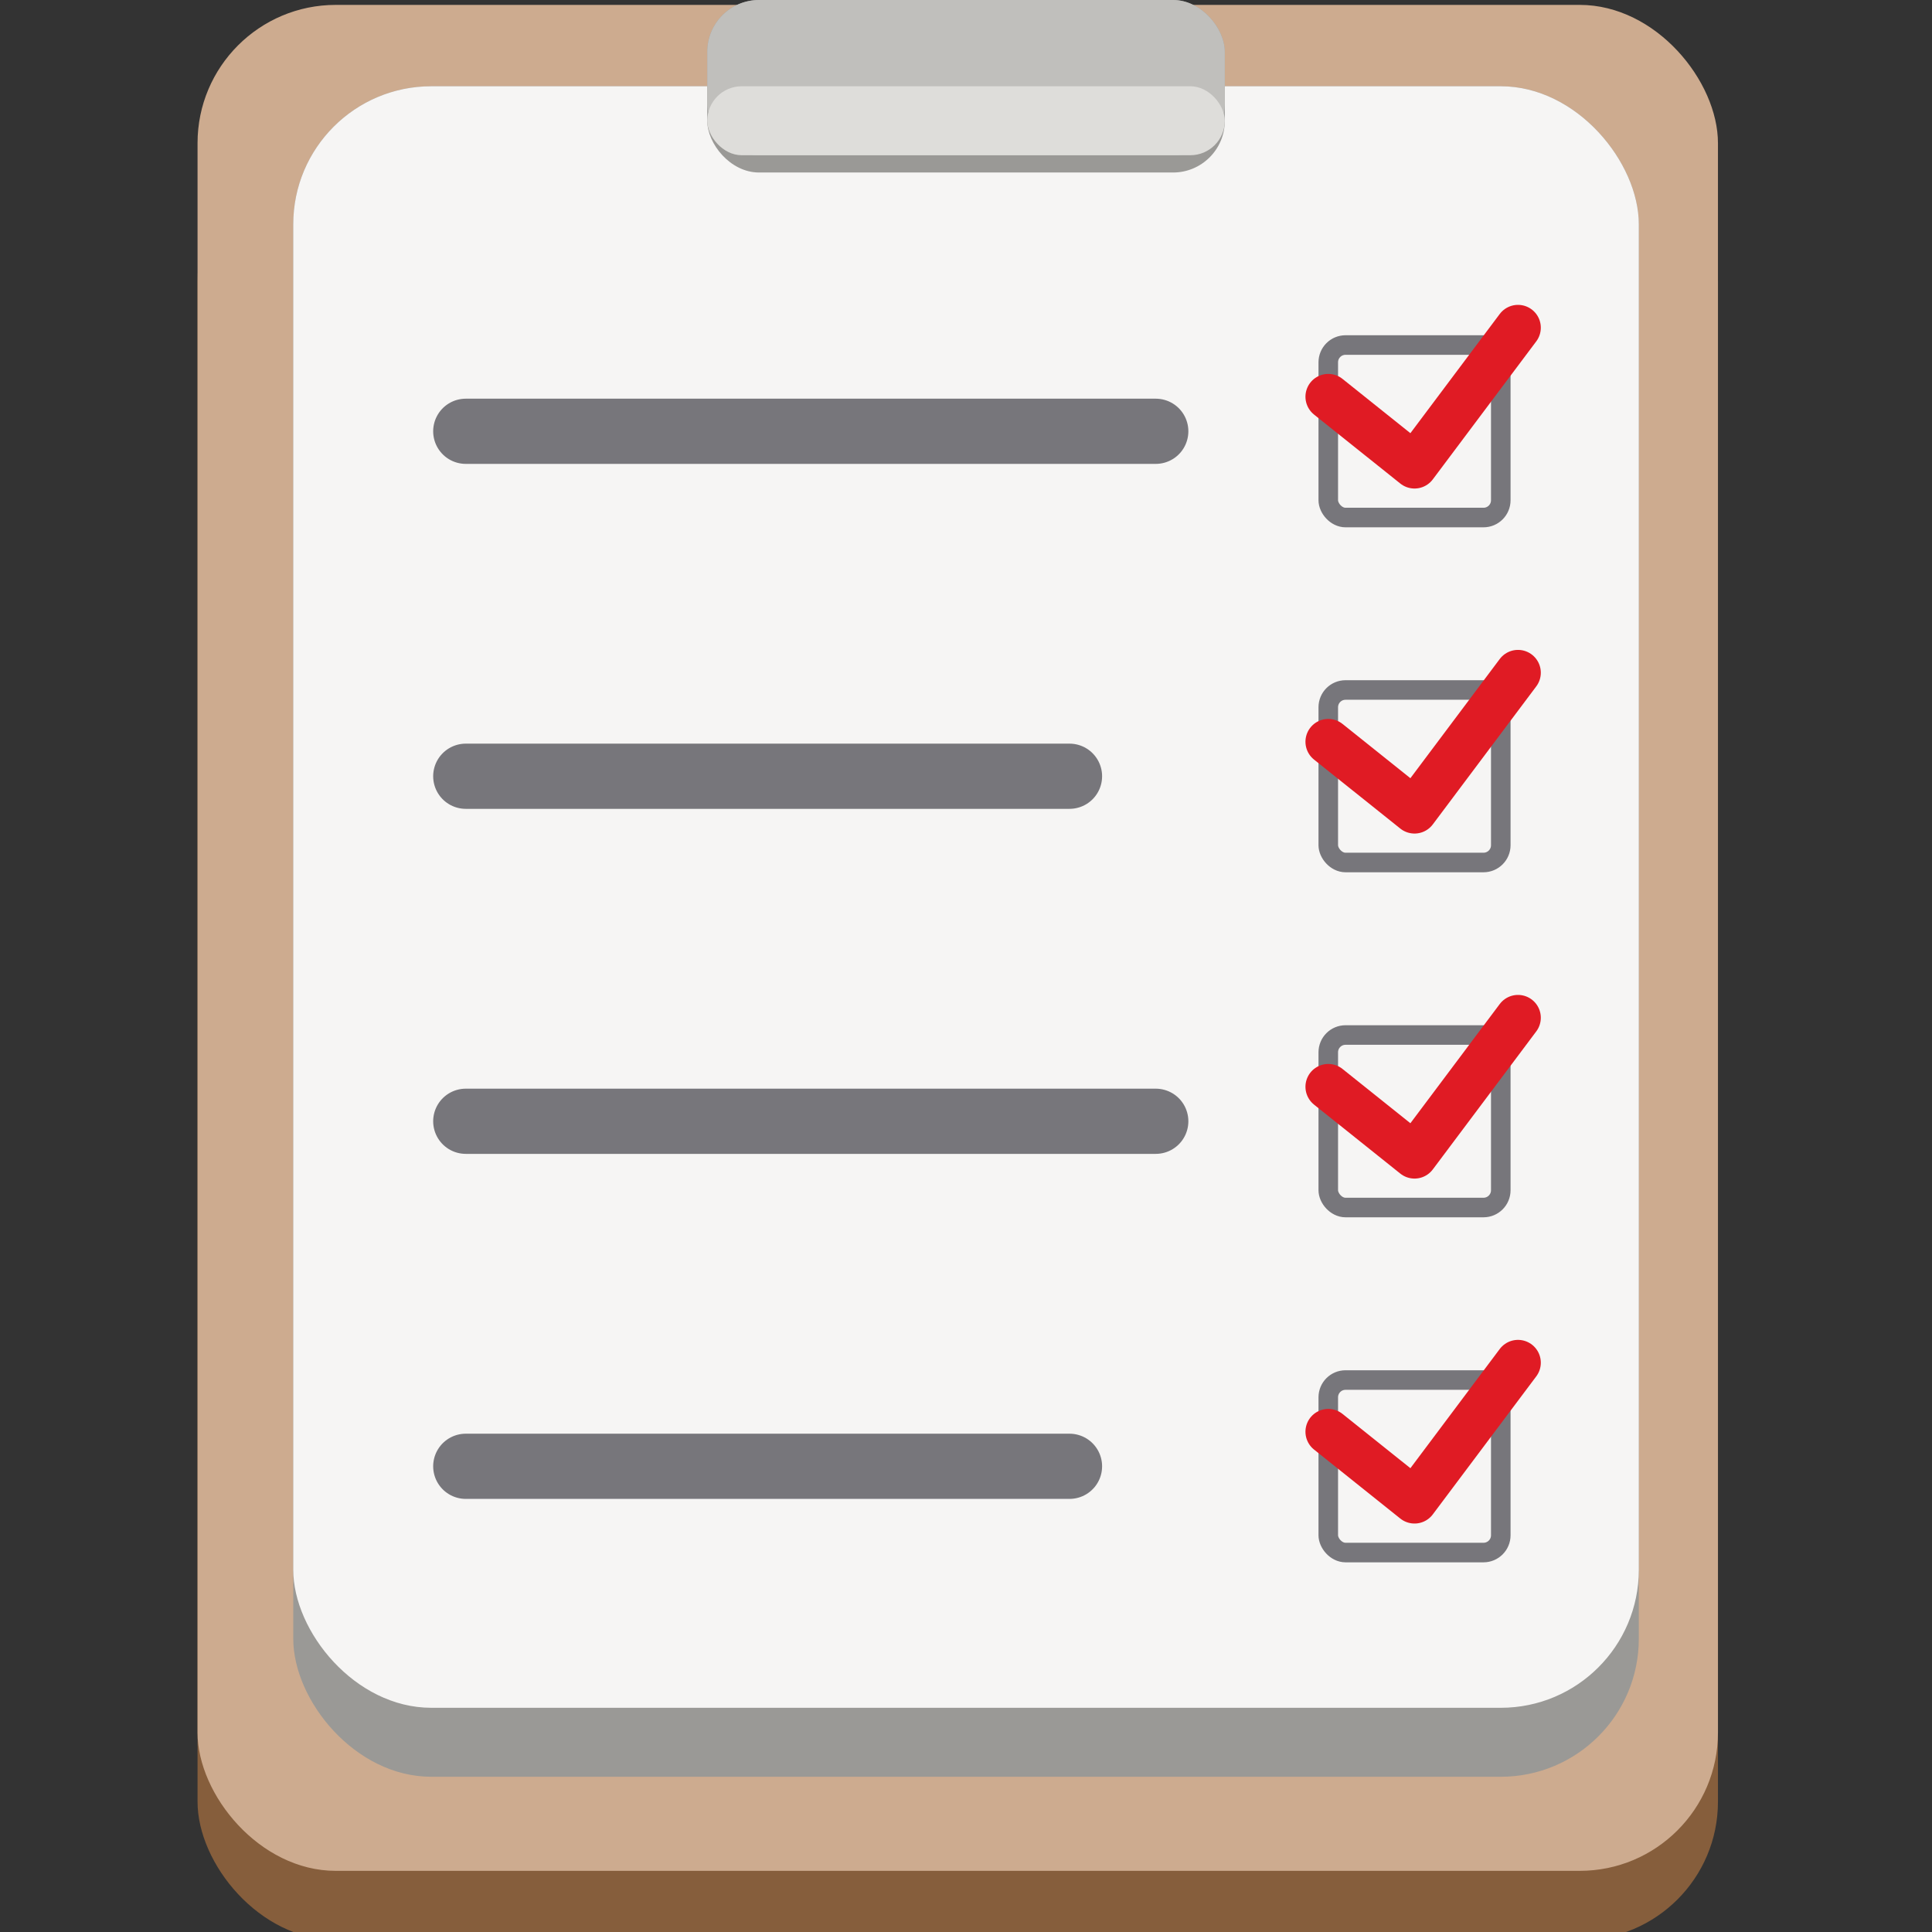 <?xml version="1.0" encoding="UTF-8" standalone="no"?>
<!-- Created with Inkscape (http://www.inkscape.org/) -->

<svg
   width="112"
   height="112"
   viewBox="0 0 29.633 29.633"
   version="1.1"
   id="svg784"
   inkscape:version="1.2.2 (b0a8486541, 2022-12-01)"
   sodipodi:docname="com.github.mrvladus.List.svg"
   xmlns:inkscape="http://www.inkscape.org/namespaces/inkscape"
   xmlns:sodipodi="http://sodipodi.sourceforge.net/DTD/sodipodi-0.dtd"
   xmlns="http://www.w3.org/2000/svg"
   xmlns:svg="http://www.w3.org/2000/svg">
  <rect x="0" y="0" width="29.633" height="29.633" fill="#333333" stroke="none"/>
  <sodipodi:namedview
     id="namedview786"
     pagecolor="#ffffff"
     bordercolor="#000000"
     borderopacity="0.25"
     inkscape:showpageshadow="2"
     inkscape:pageopacity="0.0"
     inkscape:pagecheckerboard="0"
     inkscape:deskcolor="#d1d1d1"
     inkscape:document-units="mm"
     showgrid="true"
     inkscape:zoom="2.7473906"
     inkscape:cx="1.8199087"
     inkscape:cy="92.815344"
     inkscape:window-width="1920"
     inkscape:window-height="1004"
     inkscape:window-x="0"
     inkscape:window-y="0"
     inkscape:window-maximized="1"
     inkscape:current-layer="layer1">
    <inkscape:grid
       type="xygrid"
       id="grid905"
       originx="-8.2344424e-06"
       originy="-3.9999999e-07" />
  </sodipodi:namedview>
  <defs
     id="defs781" />
  <g
     inkscape:label="Слой 1"
     inkscape:groupmode="layer"
     id="layer1">
    <g
       style="display:inline;fill:#cdab8f;enable-background:new"
       id="g1138"
       transform="matrix(0.265,0,0,0.265,95.25,-47.625)">
      <rect
         ry="8"
         rx="8"
         y="188"
         x="-348"
         height="104"
         width="88"
         id="rect1134"
         style="display:inline;opacity:1;vector-effect:none;fill:#865e3c;fill-opacity:1;stroke:none;stroke-width:0.25;stroke-linecap:butt;stroke-linejoin:miter;stroke-miterlimit:4;stroke-dasharray:none;stroke-dashoffset:0;stroke-opacity:1;marker:none;marker-start:none;marker-mid:none;marker-end:none;paint-order:normal;enable-background:new" />
      <rect
         style="display:inline;opacity:1;vector-effect:none;fill:#cdab8f;fill-opacity:1;stroke:none;stroke-width:0.25;stroke-linecap:butt;stroke-linejoin:miter;stroke-miterlimit:4;stroke-dasharray:none;stroke-dashoffset:0;stroke-opacity:1;marker:none;marker-start:none;marker-mid:none;marker-end:none;paint-order:normal;enable-background:new"
         id="rect1136"
         width="88"
         height="108"
         x="-348"
         y="180"
         rx="8"
         ry="8" />
    </g>
    <rect
       style="fill:#9a9996;stroke-width:0.3;stroke-linecap:round;stroke-linejoin:round"
       id="rect1294"
       width="20.638"
       height="25.929"
       x="4.498"
       y="1.323"
       rx="2.117"
       ry="2.117" />
    <rect
       style="fill:#f6f5f4;stroke-width:0.3;stroke-linecap:round;stroke-linejoin:round"
       id="rect1402"
       width="20.638"
       height="24.871"
       x="4.498"
       y="1.323"
       rx="2.117"
       ry="2.117" />
    <rect
       style="fill:none;stroke:#77767b;stroke-width:0.3;stroke-linecap:round;stroke-linejoin:round;stroke-dasharray:none"
       id="rect1466"
       width="2.646"
       height="2.646"
       x="20.373"
       y="5.292"
       ry="0.265" />
    <path
       style="fill:none;stroke:#e01b24;stroke-width:0.7;stroke-linecap:round;stroke-linejoin:round;stroke-dasharray:none"
       d="m 20.373,6.085 1.323,1.058 1.587,-2.117"
       id="path453-7"
       sodipodi:nodetypes="ccc" />
    <rect
       style="fill:none;stroke:#77767b;stroke-width:0.3;stroke-linecap:round;stroke-linejoin:round;stroke-dasharray:none"
       id="rect1466-3"
       width="2.646"
       height="2.646"
       x="20.373"
       y="10.583"
       ry="0.265" />
    <path
       style="fill:none;stroke:#e01b24;stroke-width:0.7;stroke-linecap:round;stroke-linejoin:round;stroke-dasharray:none"
       d="m 20.373,11.377 1.323,1.058 1.587,-2.117"
       id="path453-7-6"
       sodipodi:nodetypes="ccc" />
    <rect
       style="fill:none;stroke:#77767b;stroke-width:0.3;stroke-linecap:round;stroke-linejoin:round;stroke-dasharray:none"
       id="rect1466-7"
       width="2.646"
       height="2.646"
       x="20.373"
       y="15.875"
       ry="0.265" />
    <path
       style="fill:none;stroke:#e01b24;stroke-width:0.7;stroke-linecap:round;stroke-linejoin:round;stroke-dasharray:none"
       d="m 20.373,16.669 1.323,1.058 1.587,-2.117"
       id="path453-7-5"
       sodipodi:nodetypes="ccc" />
    <rect
       style="fill:none;stroke:#77767b;stroke-width:0.3;stroke-linecap:round;stroke-linejoin:round;stroke-dasharray:none"
       id="rect1466-35"
       width="2.646"
       height="2.646"
       x="20.373"
       y="21.167"
       ry="0.265" />
    <path
       style="fill:none;stroke:#e01b24;stroke-width:0.7;stroke-linecap:round;stroke-linejoin:round;stroke-dasharray:none"
       d="m 20.373,21.96 1.323,1.058 1.587,-2.117"
       id="path453-7-62"
       sodipodi:nodetypes="ccc" />
    <path
       style="fill:none;stroke:#77767b;stroke-width:1;stroke-linecap:round;stroke-linejoin:round;stroke-dasharray:none"
       d="M 7.144,6.615 H 17.727"
       id="path1542" />
    <path
       style="fill:none;stroke:#77767b;stroke-width:1;stroke-linecap:round;stroke-linejoin:round;stroke-dasharray:none"
       d="M 7.144,11.906 H 16.404"
       id="path1542-9"
       sodipodi:nodetypes="cc" />
    <path
       style="fill:none;stroke:#77767b;stroke-width:1;stroke-linecap:round;stroke-linejoin:round;stroke-dasharray:none"
       d="M 7.144,17.198 H 17.727"
       id="path1542-1" />
    <path
       style="fill:none;stroke:#77767b;stroke-width:1;stroke-linecap:round;stroke-linejoin:round;stroke-dasharray:none"
       d="M 7.144,22.49 H 16.404"
       id="path1542-2"
       sodipodi:nodetypes="cc" />
    <rect
       style="fill:#9a9996;fill-opacity:1;stroke:none;stroke-width:0.1;stroke-linecap:round;stroke-linejoin:round;stroke-dasharray:none"
       id="rect2524"
       width="7.938"
       height="2.646"
       x="10.848"
       y="8.2785567e-07"
       rx="0.794"
       ry="0.794" />
    <rect
       style="fill:#c0bfbc;fill-opacity:1;stroke:none;stroke-width:0.1;stroke-linecap:round;stroke-linejoin:round;stroke-dasharray:none"
       id="rect2524-7"
       width="7.938"
       height="2.381"
       x="10.848"
       y="7.0864638e-07"
       rx="0.794"
       ry="0.794" />
    <rect
       style="fill:#deddda;fill-opacity:1;stroke:none;stroke-width:0.1;stroke-linecap:round;stroke-linejoin:round;stroke-dasharray:none"
       id="rect2524-7-0"
       width="7.938"
       height="1.058"
       x="10.848"
       y="1.323"
       rx="0.529"
       ry="0.529" />
  </g>
</svg>
